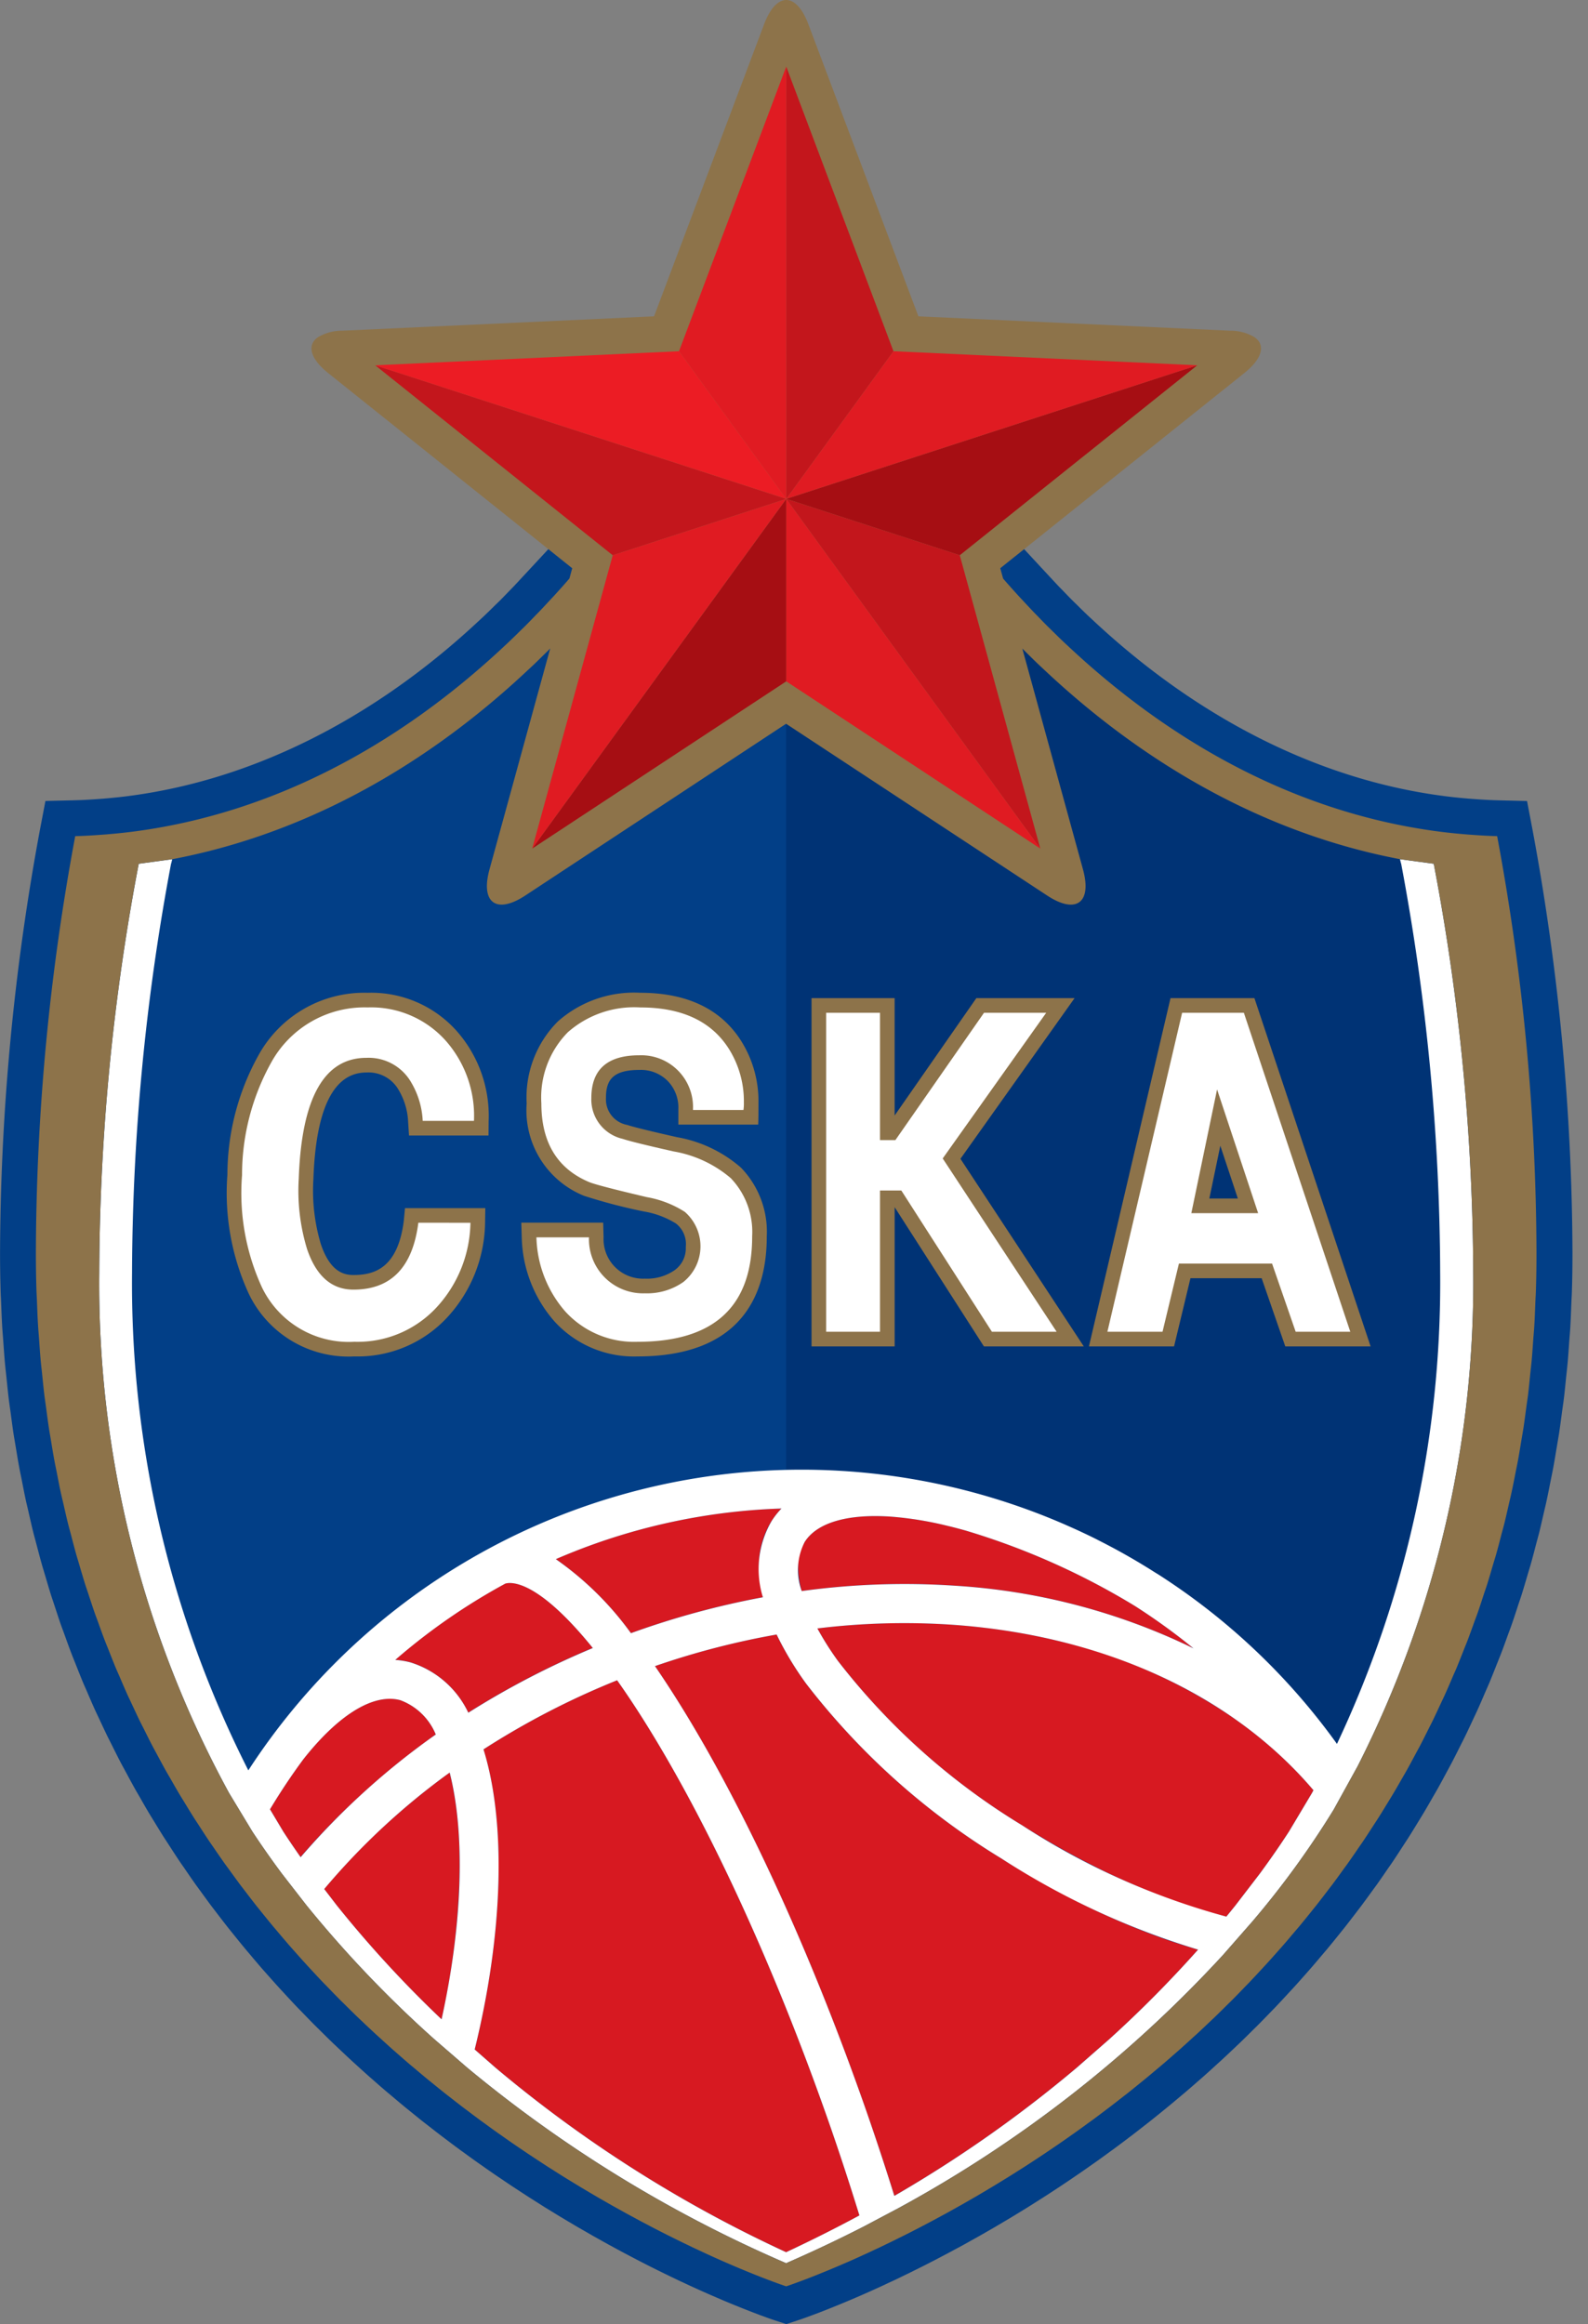 <?xml version="1.0" encoding="UTF-8" standalone="no"?>
<svg xmlns:rdf="http://www.w3.org/1999/02/22-rdf-syntax-ns#" xmlns="http://www.w3.org/2000/svg" height="149.692" width="102.302" version="1.1" xmlns:cc="http://creativecommons.org/ns#" xmlns:dc="http://purl.org/dc/elements/1.1/" viewBox="0 0 102.302 149.692"><rect x="0" y="0" width="102.302" height="149.692" fill="#808080" stroke="none"/><path d="M98.724,53.424l-.349-1.83L96.512,51.548c-.452-.011-.95-.037-1.583-.084-.122-.008-.242-.017-.379-.029-.575-.049-1.077-.102-1.536-.163l-.051-.007c-.052-.008-.106-.015-.157-.021-7.931-1.079-15.692-5.001-22.466-11.36-.107-.098-.212-.195-.317-.296-.202-.193-.401-.388-.602-.589-.069-.066-.324-.315-.324-.315-.209-.21-.416-.425-.638-.656,0,0-.203-.206-.252-.257l-.077-.082c-.409-.436-1.963-2.113-2.179-2.346H35.351c-.228.245-2.029,2.187-2.263,2.434-.043.045-.257.264-.257.264-.209.216-.417.431-.628.643,0,0-.255.248-.324.315-.198.196-.396.392-.609.595-.102.098-.205.193-.327.306-6.756,6.343-14.519,10.265-22.449,11.343-.053.006-.104.013-.156.021l-.048.007c-.461.06-.964.114-1.556.164-.12.011-.24.019-.373.028-.631.047-1.116.072-1.571.083l-1.863.045L2.577,53.424A151.506,151.506,0,0,0,.003,80.689v.022c0,.784.011,1.575.036,2.421.005.172.013.341.022.511l.012.263.008.206c.018.468.036.937.064,1.39.012.192.027.38.042.569l.044.6c.027.388.055.775.09,1.149.017.19.037.376.058.562.012.105.07.666.07.666.036.349.071.699.114,1.057.024.192.051.383.078.574l.039.276.031.234c.051.378.1.758.156,1.125.028.187.06.37.091.554l.089.533c.061.367.121.736.187,1.084.033.185.07.367.108.548l.051.251.04.205c.074.379.147.758.227,1.128.036.167.075.329.114.492.022.092.043.182.064.276l.065.285c.078.344.156.688.241,1.027.039.157.081.31.123.464l.14.53c.091.346.181.693.275,1.023.043.155.089.308.136.461l.102.342c.116.394.232.789.357,1.191.042.134.087.267.132.399.029.084.181.549.181.549.108.327.214.653.333.996.042.116.084.23.127.344.03.082.103.28.103.28.149.418.299.837.455,1.241.045.119.092.236.139.352.028.069.126.314.126.314.155.393.311.787.472,1.177.051.12.103.237.155.356l.078.175c.18.422.361.844.549,1.259.046.101.093.201.141.3.032.069.066.138.108.229l.088.189c.16.342.32.682.482,1.018,0,0,.213.417.25.492.203.408.405.815.618,1.22.042.081.085.16.13.239.036.065.071.13.118.217l.118.219c.175.327.351.652.528.968.055.1.113.197.17.295l.121.208c.211.37.423.742.644,1.111.049.081.315.512.315.512.214.351.428.703.652,1.052.05.077.243.372.243.372.245.38.49.76.744,1.136.051.076.103.151.157.227l.094.134c.254.372.508.743.77,1.111.051.07.382.524.382.524.22.302.438.604.667.907l.123.16c.035.046.071.092.121.158l.021.028c.266.348.531.694.8,1.034l.261.324c.276.342.55.683.817,1.002.057.07.114.137.171.204l.079.093c.285.339.57.677.87,1.022l.317.357c.266.3.532.6.784.874.047.053.096.106.146.158l.103.112c.296.321.594.642.91.975l.226.229c.302.314.604.625.907.929l.236.232c.305.303.608.603.913.897l.042.04c.064.058.126.116.196.183l.083.079c.282.268.564.534.84.788.073.069.148.135.228.208.31.284.623.567.948.857l.222.193c.31.274.623.546.934.81l.23.191c.313.265.622.526.942.789l.225.181c.311.253.618.503.941.758l.304.235c.283.222.565.442.846.655l.262.198c.296.225.594.449.879.658.05.038.237.171.237.171.306.224.611.445.895.647.069.049.138.096.206.144l.039.026c.303.215.604.426.895.625l.431.292c.232.157.464.315.698.469l.23.151c.285.187.571.374.874.571,0,0,.184.116.251.157.27.173.542.344.828.524l.235.143c.272.168.544.335.813.496l.379.226c.221.131.44.262.66.391l1.017.584.257.142c.24.136.48.269.721.403l.385.208c.191.103.382.208.575.31.097.051.368.194.368.194.187.098.371.195.558.292l.046.024c.068.034.133.067.198.102l.239.122c.136.07.272.138.404.204.103.052.367.182.367.182.164.081.33.163.467.23.108.052.212.103.321.155l.516.249c.105.049.204.095.307.141.094.045.457.215.457.215.113.052.221.101.331.15.122.057.245.112.365.166l.359.159c.129.058.257.114.364.159,0,0,.569.247.646.278.12.052.235.099.338.142.083.036.167.07.243.101.127.053.248.102.368.149l.177.073c.124.05.242.097.358.142.046.019.39.153.506.198l.077.029c.831.318,1.315.477,1.335.483l.72.235.718-.235c.021-.007.502-.165,1.333-.482l.057-.021s.49-.191.517-.202c.122-.048.246-.097.381-.152.055-.023.115-.047.171-.07.119-.047.236-.095.354-.144l.034-.014c.069-.029.142-.058.212-.089.113-.047.226-.093.342-.143.071-.03.143-.06.217-.092l.421-.182c.123-.053.252-.109.37-.163.112-.049.221-.097.33-.146l.028-.013c.12-.054.245-.11.368-.167.11-.049.22-.099.343-.156l.064-.03c.123-.058.249-.117.377-.178.105-.047.205-.094.311-.143l.816-.394c.147-.07.296-.145.446-.22,0,0,.315-.155.407-.202.199-.099.405-.204.608-.308l.027-.014c.083-.043.162-.084.247-.126l.025-.013c.206-.108.907-.477.907-.477.164-.087.331-.177.499-.268l.444-.239,1.004-.56c.169-.095.339-.193.509-.291l.509-.292c.176-.103,1.034-.613,1.034-.613.268-.161.541-.329.808-.493l.248-.152c.235-.145.468-.294.703-.444l.119-.075c.085-.053.172-.108.264-.167.284-.182.571-.37.864-.563l.226-.149c.229-.151.461-.309.694-.466l.215-.147c.072-.047.143-.096.214-.145.297-.202.594-.411.904-.63,0,0,.176-.123.23-.161.3-.212.6-.43.904-.653,0,0,.182-.13.228-.164.29-.213.583-.434.877-.655l.073-.056c.043-.034.086-.067.13-.099l.068-.05c.305-.233.612-.473.901-.7l.262-.203c.308-.244.618-.494.914-.736,0,0,.174-.139.24-.194.314-.258.625-.52.921-.769l.248-.207c.31-.264.621-.535.929-.806l.235-.205c.315-.279.63-.565.924-.836l.057-.051c.063-.056.126-.112.18-.163.312-.287.622-.58.938-.881,0,0,.177-.166.232-.218.304-.294.609-.593.905-.889l.241-.237c.304-.303.606-.615.897-.918l.249-.256c.295-.309.587-.623.894-.956l.236-.255c.296-.321.588-.651.883-.985l.071-.081c.061-.068.121-.137.166-.188.249-.284.492-.572.736-.862l.211-.249c.058-.067.115-.134.161-.189.285-.341.565-.689.86-1.057.032-.041.186-.23.23-.285.269-.339.534-.687.801-1.035l.269-.352c.268-.358.535-.724.796-1.086l.084-.115c.057-.077.114-.153.164-.224.26-.366.516-.738.767-1.107l.096-.135c.053-.076.104-.151.159-.231.249-.37.493-.748.752-1.148.038-.059.076-.118.115-.176l.118-.181c.198-.309.391-.624.584-.94l.221-.362c.056-.091.111-.181.159-.26.206-.341.408-.692.607-1.041,0,0,.28-.482.329-.569.195-.346.384-.699.573-1.052l.324-.601c.21-.398.413-.806.617-1.215.033-.066.066-.131.1-.197.047-.092.094-.185.143-.284.153-.312.302-.63.45-.949l.214-.457c.055-.116.111-.232.157-.337.18-.395.352-.797.524-1.201l.111-.251c.048-.109.097-.219.151-.348.133-.321.261-.645.39-.97,0,0,.181-.457.211-.53.043-.107.087-.215.128-.322.151-.387.291-.78.432-1.173l.038-.105.072-.193c.053-.142.106-.283.152-.419.131-.372.254-.751.377-1.13l.046-.142.074-.22c.052-.15.103-.299.147-.443.099-.312.191-.628.285-.943l.101-.347c.026-.086.052-.172.078-.258.043-.145.088-.289.127-.429.115-.406.223-.821.329-1.233,0,0,.067-.251.091-.34.042-.152.083-.304.124-.466.085-.347.165-.701.247-1.055,0,0,.101-.439.122-.527.041-.168.08-.336.11-.487.08-.366.153-.737.225-1.108l.098-.487c.036-.176.072-.352.105-.532.059-.317.112-.639.165-.962l.106-.629c.032-.193.066-.385.097-.583.051-.334.097-.673.142-1.013l.046-.35c.015-.11.031-.22.047-.33.025-.174.049-.348.072-.531.042-.33.075-.665.108-1l.039-.39.032-.289c.022-.198.044-.396.062-.595.043-.476.076-.962.107-1.427l.02-.249c.017-.21.035-.421.048-.646.026-.447.045-.902.061-1.357l.009-.228.012-.26c.01-.177.019-.353.023-.517.024-.759.036-1.537.036-2.376,0-.02,0-.043.001-.068A151.509,151.509,0,0,0,98.724,53.424" fill="#023f87"/><path d="M90.268,55.635c-.009-.001-.078-.296-.078-.296-8.155-1.548-15.974-5.679-22.891-12.173,0,0-.282-.263-.367-.344-.208-.197-.413-.4-.618-.602l-.371-.365c-.03-.03-.06-.061-.09-.092l3.897,14.189c.587,2.14-.451,2.893-2.307,1.673l-16.8-11.053V94.664q.455-.01.911-.01l.157 0q.397.001.795.009c.141.003.282.008.422.012.195.006.39.011.585.02.354.016.708.035,1.063.06a42.486,42.486,0,0,1,13.954,3.409l.417.185c.202.089.403.179.602.272.365.17.728.343,1.086.523l.156.081c.385.195.77.396,1.15.602.835.455,1.663.943,2.459,1.45l.253.156q.449.288.888.587c.104.071.206.143.309.215.187.13.375.259.56.392.125.089.248.181.372.271.159.116.318.232.474.35.136.103.271.207.406.311q.21.162.418.327.216.171.43.346.185.151.369.304.228.19.453.383c.107.091.212.183.318.276q.243.212.483.428c.083.075.165.15.246.226q.268.245.533.494c.042.04.083.081.124.12a41.979,41.979,0,0,1,3.896,4.277l.009.012q.301.379.593.767l.017.022q.293.389.578.785l.001.002a69.693,69.693,0,0,0,6.649-30.354,144.521,144.521,0,0,0-2.512-26.336" fill="#003375"/><path d="M22.301,116.504c.033-.032.065-.064.098-.096q.456-.439.925-.868.117-.108.235-.214.433-.39.875-.772c.109-.094.22-.186.33-.279.279-.236.56-.47.845-.7.131-.106.266-.209.399-.314.276-.217.551-.435.832-.647.126-.095.257-.187.384-.281.281-.208.561-.418.847-.62a3.966,3.966,0,0,0-2.284-2.208,2.667,2.667,0,0,0-.476-.08c-1.654-.115-3.704,1.265-5.771,3.887-.049.066-.097.135-.145.201q-.257.351-.506.708c-.113.162-.224.325-.334.488-.095.141-.189.283-.282.425-.302.461-.598.927-.882,1.399l.853,1.429c.316.488.692,1.044,1.116,1.649.921-1.073,1.907-2.109,2.939-3.11m4.135-9.433a6.127,6.127,0,0,1,3.731,3.241,53.63,53.63,0,0,1,8.02-4.167c-2.843-3.513-4.499-4.13-5.24-4.181a1.163,1.163,0,0,0-.392.032,39.729,39.729,0,0,0-7.093,4.916l.025.001a5.126,5.126,0,0,1,.949.158m35.101-4.936a40.791,40.791,0,0,1,15.344,4.033,40.097,40.097,0,0,0-3.775-2.73,46.617,46.617,0,0,0-10.877-4.848l-.091-.026c-.304-.084-.604-.165-.901-.238l-.215-.051a22.322,22.322,0,0,0-3.597-.586c-2.814-.197-4.797.382-5.585,1.63a3.079,3.079,0,0,0-.415,1.785,6.098,6.098,0,0,0,.224,1.375,48.776,48.776,0,0,1,9.89-.343M32.099,121.49c-.009.29-.024.583-.039.878-.007.129-.014.257-.022.387-.019.309-.043.619-.069.932-.01.119-.02.237-.031.357q-.045.49-.1.986c-.012.108-.025.216-.037.325q-.061.516-.134,1.037c-.014.097-.028.195-.042.292q-.079.54-.169,1.085c-.014.086-.03.173-.045.26q-.097.563-.205,1.131c-.014.075-.03.15-.045.225q-.116.586-.244,1.176c-.014.063-.029.126-.043.19-.09.405-.184.81-.284,1.216l-.009.039,1.333,1.167a83.135,83.135,0,0,0,18.73,11.891q2.465-1.143,4.722-2.37-.692-2.236-1.458-4.508-.131-.385-.265-.77c-.095-.276-.189-.553-.286-.83-3.574-10.191-7.851-19.438-12.046-26.039-.527-.828-1.05-1.609-1.554-2.321a51.115,51.115,0,0,0-8.609,4.449c.044.143.082.295.123.442.046.163.095.322.137.49.041.166.076.34.115.511.036.162.074.32.107.485.036.183.066.373.098.561.028.162.058.32.082.485.03.199.054.405.079.61.02.16.042.319.059.482.024.217.041.439.06.661.013.157.028.313.038.472.016.235.027.475.037.716.007.152.015.302.02.456.008.253.011.511.014.769.002.145.004.29.003.437-0.0.272-.005.547-.012.824-.003.138-.006.275-.01.414m8.547-16.301a53.699,53.699,0,0,1,8.5-2.313,8.111,8.111,0,0,1-.254-2.043,5.389,5.389,0,0,1,.816-2.867,5.089,5.089,0,0,1,.635-.804,39.778,39.778,0,0,0-13.27,2.738c-.416.162-.84.338-1.266.521a20.285,20.285,0,0,1,4.838,4.768m-11.044,14.041c-.005-.197-.013-.392-.022-.585-.007-.145-.014-.289-.022-.432-.011-.177-.023-.353-.036-.526-.013-.154-.026-.307-.041-.458-.015-.16-.031-.32-.05-.477-.019-.161-.04-.318-.062-.475-.02-.143-.039-.288-.061-.428-.027-.17-.057-.334-.088-.499-.022-.122-.043-.248-.067-.368-.043-.213-.092-.418-.141-.622-.015-.063-.028-.129-.044-.192-.24.174-.473.353-.708.53-.157.118-.316.234-.471.354-.252.194-.496.393-.742.592-.142.114-.285.227-.425.343-.26.215-.515.433-.768.651-.11.095-.221.191-.331.287q-.412.363-.812.733c-.068.063-.135.126-.203.189a43.763,43.763,0,0,0-3.622,3.822l.808,1.052a73.665,73.665,0,0,0,6.752,7.34,47.565,47.565,0,0,0,1.164-9.517c.001-.089.003-.179.003-.267.001-.225-.002-.447-.005-.667-.002-.127-.004-.254-.007-.38m51.187-7.595-.004-.003q-.299-.235-.606-.463l-.012-.009q-.305-.227-.619-.447l-.011-.008a33.338,33.338,0,0,0-11.138-4.96l-.004-.001a41.082,41.082,0,0,0-7.032-1.096,46.032,46.032,0,0,0-8.704.237,19.418,19.418,0,0,0,1.322,2.089,43.6,43.6,0,0,0,11.879,10.599q.96.609,1.932,1.17l.02.012q.457.264.916.516c.033.019.066.036.1.055q.424.233.848.455l.126.066q.421.219.841.429c.039.019.077.039.116.059q.469.233.938.453l.005.003q.464.218.926.423c.107.048.214.093.321.139.185.081.369.161.553.238.164.069.326.135.488.201.122.05.244.099.366.148.189.075.378.148.567.22.087.033.174.066.261.098.213.079.426.157.637.232.047.016.093.032.139.048,1.044.364,2.063.67,3.043.911.201-.245.402-.489.591-.726l1.557-2.029c.767-1.041,1.394-1.962,1.891-2.728l1.477-2.475c.033-.06.065-.122.098-.183a26.528,26.528,0,0,0-3.827-3.672m-9.295,19.68a75.803,75.803,0,0,0,5.687-5.739c-.967-.276-1.957-.605-2.965-.982-.046-.017-.092-.034-.138-.052q-.294-.111-.591-.229-.143-.056-.286-.114-.252-.102-.506-.207c-.135-.057-.271-.115-.407-.172-.138-.059-.276-.118-.414-.179-.202-.088-.404-.18-.607-.271-.077-.035-.154-.069-.232-.104q-1.375-.633-2.766-1.374l-.009-.005c-1.251-.667-2.505-1.394-3.75-2.184a46.16,46.16,0,0,1-12.573-11.254,20.66,20.66,0,0,1-1.907-3.171,51.081,51.081,0,0,0-7.836,2.034c.413.601.83,1.234,1.242,1.881,4.293,6.752,8.661,16.184,12.297,26.555q1.004,2.863,1.885,5.684a81.86,81.86,0,0,0,11.753-8.26Z" fill="#d71921"/><path d="M92.364,55.634c-.009,0-2.129-.287-2.175-.295,0,0,.07.295.078.296a144.54,144.54,0,0,1,2.512,26.336,69.693,69.693,0,0,1-6.649,30.354,42.157,42.157,0,0,0-11.477-10.894l-.254-.156c-.796-.507-1.625-.995-2.459-1.45-.38-.206-.765-.407-1.15-.602l-.156-.081c-.358-.18-.721-.353-1.086-.523-.199-.092-.4-.182-.602-.272L68.53,98.163A42.486,42.486,0,0,0,15.998,114.029a69.379,69.379,0,0,1-7.492-32.058,144.458,144.458,0,0,1,2.513-26.336c.008-.001.078-.293.078-.293-.04.008-2.15.293-2.159.293a142.735,142.735,0,0,0-2.544,26.336,68.482,68.482,0,0,0,8.365,33.52l1.496,2.475c.504.766,1.138,1.687,1.914,2.728l1.577,2.029a74.575,74.575,0,0,0,8.2,8.593l2.148,1.858a84.622,84.622,0,0,0,20.551,12.599q2.603-1.132,4.991-2.358l2.286-1.211A80.905,80.905,0,0,0,78.781,125.93l1.903-2.171a57.328,57.328,0,0,0,5.243-7.216l1.535-2.783a68.729,68.729,0,0,0,7.446-31.789,142.773,142.773,0,0,0-2.543-26.337m-40.526,43.684c.789-1.248,2.772-1.827,5.586-1.63a22.359,22.359,0,0,1,3.597.586l.215.051c.297.074.597.154.902.238l.091.026a46.617,46.617,0,0,1,10.877,4.848,40.154,40.154,0,0,1,3.783,2.736,40.768,40.768,0,0,0-15.352-4.036,48.637,48.637,0,0,0-9.889.343,3.952,3.952,0,0,1,.191-3.163M37.074,99.901a39.775,39.775,0,0,1,13.272-2.738,5.054,5.054,0,0,0-.637.807,6.135,6.135,0,0,0-.562,4.91,53.721,53.721,0,0,0-8.501,2.313,20.266,20.266,0,0,0-4.84-4.769c.427-.183.852-.36,1.269-.522M19.366,119.621c-.426-.607-.803-1.165-1.12-1.655l-.853-1.429c.666-1.108,1.384-2.188,2.149-3.222,2.067-2.622,4.117-4.003,5.771-3.887a2.671,2.671,0,0,1,.476.08,3.966,3.966,0,0,1,2.285,2.21,47.848,47.848,0,0,0-8.707,7.904m9.08,10.442a73.672,73.672,0,0,1-6.752-7.34l-.808-1.052a44.959,44.959,0,0,1,8.082-7.502c1.024,4.02.82,9.809-.522,15.894m-2.009-22.99a5.265,5.265,0,0,0-.949-.158l-.028-.001a39.736,39.736,0,0,1,7.096-4.918,1.163,1.163,0,0,1,.392-.032c.741.051,2.397.669,5.242,4.184a53.623,53.623,0,0,0-8.022,4.167,6.13,6.13,0,0,0-3.731-3.242M50.643,145.064a83.135,83.135,0,0,1-18.73-11.891l-1.333-1.167c1.83-7.424,2.048-14.57.567-19.33a51.096,51.096,0,0,1,8.609-4.45c.505.713,1.028,1.493,1.555,2.321,4.195,6.601,8.472,15.848,12.046,26.039.72,2.056,1.385,4.093,2.008,6.108q-2.262,1.222-4.721,2.37m20.851-13.748-2.122,1.858a81.893,81.893,0,0,1-11.758,8.263q-.879-2.816-1.88-5.684c-3.637-10.372-8.005-19.803-12.298-26.556-.411-.648-.83-1.281-1.243-1.883a51.098,51.098,0,0,1,7.837-2.035,20.674,20.674,0,0,0,1.907,3.171,46.166,46.166,0,0,0,12.573,11.254,49.856,49.856,0,0,0,12.672,5.871,75.826,75.826,0,0,1-5.688,5.74m13.024-15.825-1.477,2.475c-.497.766-1.124,1.687-1.891,2.728l-1.557,2.029c-.189.237-.39.482-.591.727a46.291,46.291,0,0,1-13.141-5.872A43.595,43.595,0,0,1,53.98,106.978a19.408,19.408,0,0,1-1.323-2.091,46.019,46.019,0,0,1,8.705-.237c9.788.685,18.071,4.557,23.254,10.658-.033.061-.065.123-.098.183" fill="#fff"/><path d="M96.456,53.856c-.563-.014-1.126-.048-1.684-.089-.14-.009-.278-.02-.417-.032-.549-.047-1.097-.102-1.641-.173-.065-.008-.127-.019-.191-.025-8.686-1.175-16.771-5.402-23.746-11.952-.118-.108-.234-.215-.35-.327-.212-.203-.422-.41-.631-.616-.108-.107-.216-.21-.323-.315-.224-.225-.445-.453-.665-.683-.092-.093-.183-.184-.273-.28-.248-.26-.494-.526-.742-.792-.06-.064-.12-.128-.181-.195-.293-.321-.584-.645-.872-.975-.012-.015-.024-.026-.036-.042-.029-.031-.056-.064-.082-.096l-.182-.664L80.157,24.032c1.203-.963,1.379-1.844.636-2.328l.001 0a3.026,3.026,0,0,0-1.55-.404L59.165,20.375l.007.018L52.077,1.562c-.783-2.083-2.068-2.083-2.852,0L42.129,20.393l.007-.018-20.077.925a3.017,3.017,0,0,0-1.55.405c-.743.485-.565,1.366.638,2.329l15.717,12.567-.181.66c-.029.032-.057.067-.085.099-.012.015-.024.027-.036.042-.287.33-.578.653-.871.975-.061.067-.122.131-.183.195-.247.266-.493.532-.741.792-.09.096-.182.187-.273.28-.222.23-.442.459-.666.683-.107.105-.215.208-.323.315-.209.207-.419.413-.633.616-.115.112-.23.219-.348.327-6.976,6.55-15.059,10.777-23.746,11.952-.063.006-.126.018-.19.025-.545.071-1.092.126-1.642.173-.138.012-.276.022-.415.032-.56.041-1.121.075-1.685.089A147.983,147.983,0,0,0,2.312,80.675V80.711q0,1.189.035,2.353c.008.252.024.5.034.752.02.519.038,1.038.07,1.549.017.287.043.566.063.849.034.47.064.941.106,1.403.026.287.061.566.09.851.046.45.09.906.143,1.351.035.28.077.555.115.834.058.44.115.884.181,1.319.041.275.091.542.136.814.071.431.14.866.22,1.291.047.259.103.511.153.768.084.431.165.862.258,1.286.054.251.115.492.171.739.098.426.192.852.296,1.269.059.237.125.468.187.703.11.42.219.843.335,1.257.063.226.134.446.199.672.122.415.244.832.372,1.241.068.215.142.423.211.635.136.411.27.826.41,1.231.07.196.143.387.214.581.148.415.297.831.454,1.239.07.181.145.357.215.537.163.413.327.829.496,1.237.072.173.15.342.225.513.173.408.348.813.528,1.213.078.17.159.334.237.504.185.394.368.791.556,1.178.079.159.161.313.24.471.195.393.39.785.592,1.169.077.146.16.292.237.439.209.387.416.776.629,1.154.079.14.16.275.24.413.218.381.436.765.659,1.137.08.133.163.263.243.395.228.372.455.747.688,1.112.081.125.162.247.243.371.236.367.474.734.716,1.094.08.118.162.232.242.35.246.36.493.719.744,1.073.08.111.16.217.24.327.257.353.511.706.77,1.052.08.105.16.205.238.31.264.346.527.69.794,1.028.078.097.158.194.236.293.272.337.542.673.817,1.003.079.095.158.185.236.278.276.329.555.657.833.979.08.09.158.177.236.266.283.319.565.638.851.949.075.084.154.165.229.248.288.313.577.624.868.929.079.081.158.159.236.239.291.303.583.604.875.897.076.076.153.15.23.226.297.294.592.586.888.873.076.07.149.138.223.209.302.286.603.572.905.85.072.067.144.131.219.198.303.277.607.553.909.822.076.067.152.13.227.198.301.265.603.529.906.787.076.062.15.124.224.185.303.257.605.512.908.761.074.06.151.119.225.18q.453.37.903.729c.077.06.155.119.231.178.3.235.599.468.895.694.076.058.151.114.229.171.295.224.593.449.889.666.077.057.152.109.229.165.295.217.589.43.881.637.077.055.152.106.229.159.291.207.582.411.87.608.075.052.151.102.225.153.288.195.575.392.86.579.077.051.152.1.228.15.281.185.563.369.84.549.08.051.158.101.238.149.272.174.546.347.815.515.079.049.159.097.238.146.265.163.532.326.794.484.082.05.162.095.244.145.256.153.512.305.765.453.083.049.167.096.25.145.248.141.493.283.734.42.087.049.173.096.26.144.236.132.47.263.7.39.088.048.172.093.26.14.225.122.451.245.669.362.09.048.176.092.265.138.212.113.425.225.633.332.095.049.187.096.281.145.197.1.394.201.585.296.098.049.191.095.288.143.181.09.364.181.539.266.101.05.198.097.299.144.165.08.334.162.495.239.101.048.198.092.297.137.153.073.307.144.454.213.11.051.215.099.322.147.129.06.259.119.385.175.113.051.22.098.327.146.116.052.232.102.343.15.111.049.216.093.325.14.098.042.196.086.293.125.117.051.229.098.342.144.078.032.155.064.227.094.12.05.232.096.346.14.057.024.12.05.176.073.127.051.246.098.362.143.031.014.068.028.102.041q.194.076.367.143c.016.005.031.012.046.017.805.308,1.255.455,1.255.455s.449-.147,1.254-.455c.016-.005.032-.012.047-.017.115-.045.236-.092.367-.143.031-.013.068-.027.102-.041.118-.045.236-.092.36-.143.058-.023.12-.049.178-.073.115-.045.226-.09.345-.14.072-.03.151-.062.226-.094.113-.047.226-.093.343-.144.097-.039.195-.083.295-.125.106-.047.21-.092.324-.14.11-.048.227-.098.342-.15.109-.048.216-.095.328-.146.126-.056.256-.115.384-.175.108-.048.213-.096.324-.147.147-.069.3-.14.453-.213.101-.045.196-.089.298-.137.16-.077.329-.159.495-.239.099-.047.196-.094.298-.144.176-.085.357-.176.539-.266.098-.048.192-.094.288-.143.192-.095.391-.196.585-.296.095-.05.187-.097.283-.145.206-.107.419-.219.632-.332.087-.046.173-.09.262-.138.22-.117.445-.24.671-.362.086-.048.172-.092.261-.14.229-.127.463-.258.699-.39.087-.049.171-.096.259-.144.241-.137.487-.279.733-.42.084-.05.168-.097.253-.145.251-.148.507-.3.765-.453.081-.05.161-.096.243-.145.262-.158.528-.322.793-.484.08-.049.159-.097.238-.146.271-.168.542-.341.816-.515.08-.048.158-.099.237-.149.278-.179.56-.364.841-.549.075-.05.151-.099.228-.15.284-.187.571-.384.86-.579.076-.051.15-.101.224-.153.29-.197.58-.401.873-.608.074-.053.151-.104.226-.159.293-.207.586-.42.881-.637.076-.056.154-.108.231-.165.295-.216.593-.442.89-.666.074-.058.149-.114.226-.171.298-.226.595-.46.895-.694.077-.059.152-.117.232-.178q.45-.358.904-.729c.075-.061.149-.12.223-.18.304-.249.606-.504.91-.761.074-.061.148-.123.222-.185.303-.258.605-.522.907-.787.077-.067.151-.131.226-.198.304-.269.607-.545.908-.822.075-.067.148-.131.221-.198.302-.278.602-.564.904-.85.073-.071.149-.139.222-.209q.444-.43.888-.873c.078-.076.154-.15.231-.226.293-.293.583-.594.874-.897.079-.081.156-.159.234-.239.292-.305.579-.616.869-.929.076-.084.153-.165.229-.248.286-.311.568-.63.851-.949.078-.089.157-.176.235-.266.282-.322.557-.65.835-.979.078-.093.158-.183.237-.278.275-.33.546-.666.816-1.003.077-.099.159-.196.236-.293.267-.338.53-.682.795-1.028.078-.105.159-.206.238-.31.259-.345.516-.698.769-1.052.079-.11.161-.216.24-.327.251-.354.499-.713.743-1.073.081-.118.164-.232.243-.35.242-.36.48-.727.717-1.094.079-.124.162-.246.242-.371.234-.365.46-.74.688-1.112.081-.133.162-.262.241-.395.226-.372.444-.756.663-1.137.078-.138.159-.272.238-.413.214-.378.42-.767.628-1.154.078-.148.159-.293.238-.439.201-.384.398-.776.593-1.169.079-.158.16-.312.238-.471.19-.387.371-.783.556-1.178.079-.17.16-.334.236-.504.182-.399.355-.805.529-1.213.074-.172.153-.34.226-.513.168-.408.331-.824.495-1.237.07-.18.144-.356.214-.537.158-.409.304-.824.454-1.239.071-.194.146-.385.214-.581.142-.405.275-.819.409-1.231.07-.212.146-.421.212-.635.129-.409.248-.826.371-1.241.066-.225.137-.445.201-.672.117-.414.226-.837.334-1.257.062-.236.129-.466.188-.703.103-.417.199-.843.296-1.269.055-.246.117-.488.169-.739.093-.424.176-.856.26-1.286.05-.257.106-.509.154-.768.079-.425.147-.86.219-1.291.045-.271.094-.539.136-.814.067-.435.122-.878.182-1.319.037-.278.081-.554.116-.834.054-.445.095-.901.142-1.351.03-.285.064-.563.09-.851.041-.461.073-.933.105-1.403.023-.283.048-.562.065-.849.031-.511.048-1.03.069-1.549.01-.252.028-.5.034-.752q.037-1.165.035-2.353s.001-.013.001-.036a148.048,148.048,0,0,0-2.534-26.82M94.907,81.971a68.73,68.73,0,0,1-7.446,31.789l-1.535,2.783a57.304,57.304,0,0,1-5.242,7.216l-1.903,2.171a80.908,80.908,0,0,1-20.86,16.273L55.634,143.415q-2.391,1.221-4.991,2.358A84.628,84.628,0,0,1,30.092,133.173l-2.148-1.858a74.545,74.545,0,0,1-8.199-8.593l-1.577-2.029c-.776-1.042-1.41-1.962-1.914-2.728l-1.496-2.475A68.48,68.48,0,0,1,6.393,81.971,142.75,142.75,0,0,1,8.937,55.635c.009-.001,2.119-.285,2.159-.293,8.163-1.546,15.986-5.679,22.909-12.179,0,0,.281-.259.362-.337.209-.2.413-.401.617-.601l.375-.368.086-.09.012-.042L31.532,56.006c-.587,2.144.45,2.897,2.308,1.675L50.641,46.617,67.46,57.681c1.858,1.223,2.897.469,2.309-1.675l-3.911-14.236c.028.029.056.058.084.086l.371.365c.204.202.41.404.618.601.085.081.367.344.367.344,6.917,6.494,14.735,10.625,22.891,12.173.046.009,2.165.295,2.175.295A142.803,142.803,0,0,1,94.907,81.971" fill="#8d734a"/><polygon points="34.285 54.657 50.653 32.133 50.653 43.884 34.285 54.657" fill="#a60e13"/><polygon points="77.132 23.526 50.653 32.133 61.83 35.764 77.132 23.526" fill="#a60e13"/><polygon points="24.17 23.526 50.651 32.133 39.473 35.764 24.17 23.526" fill="#c3161c"/><polygon points="67.017 54.657 50.651 32.133 61.83 35.764 67.017 54.657" fill="#c3161c"/><polygon points="50.65 4.289 50.651 32.133 57.559 22.623 50.65 4.289" fill="#c3161c"/><polygon points="77.132 23.529 50.651 32.133 57.559 22.623 77.132 23.529" fill="#e01b22"/><polygon points="50.651 4.289 50.651 32.133 43.743 22.623 50.651 4.289" fill="#e01b22"/><polygon points="67.017 54.657 50.651 32.133 50.651 43.884 67.017 54.657" fill="#e01b22"/><polygon points="34.285 54.657 50.651 32.133 39.473 35.764 34.285 54.657" fill="#e01b22"/><polygon points="24.171 23.529 50.653 32.133 43.745 22.623 24.171 23.529" fill="#ec1c24"/><path d="M80.812,64.289H75.407L70.152,86.721H75.635l1.057-4.391h4.586l1.522,4.391h5.497ZM77.908,77.196l.707-3.399,1.13,3.399Zm-34.302-3.953c-2.137-.481-2.921-.693-3.2-.787a1.672,1.672,0,0,1-1.369-1.733c0-1.085.365-1.809,2.146-1.809a2.431,2.431,0,0,1,1.82.699,2.456,2.456,0,0,1,.698,1.825v.998h5.141c0-.023.02-.023.02-1.425a7.286,7.286,0,0,0-1.141-4.006c-1.308-2.031-3.487-3.061-6.477-3.061a7.398,7.398,0,0,0-5.312,1.853,6.923,6.923,0,0,0-2.003,5.269,5.936,5.936,0,0,0,3.689,5.954,35.489,35.489,0,0,0,3.84,1.007,5.664,5.664,0,0,1,2.094.783,1.683,1.683,0,0,1,.628,1.504,1.731,1.731,0,0,1-.717,1.497,3.12,3.12,0,0,1-1.916.546,2.544,2.544,0,0,1-2.663-2.661l-.027-.944h-5.274l.031,1.001a8.48,8.48,0,0,0,2.1,5.352,6.921,6.921,0,0,0,5.35,2.263c6.887,0,8.333-4.202,8.333-7.728a5.941,5.941,0,0,0-1.666-4.435,8.5,8.5,0,0,0-4.127-1.962M23.69,63.945a7.777,7.777,0,0,0-7.044,4.035,15.888,15.888,0,0,0-1.996,7.678,15.503,15.503,0,0,0,1.393,7.706,7.119,7.119,0,0,0,6.784,4.003,7.86,7.86,0,0,0,6.01-2.541A9.172,9.172,0,0,0,31.249,78.804l.015-.988H26.091l-.078.824c-.395,3.087-1.942,3.483-3.246,3.483-.613,0-1.497-.206-2.096-1.984a12.001,12.001,0,0,1-.481-4.195c.158-4.555,1.306-6.865,3.414-6.865a2.23,2.23,0,0,1,2.093,1.153,4.366,4.366,0,0,1,.595,2.024l.057.883h5.122l.008-.935a8.253,8.253,0,0,0-2.088-5.831,7.372,7.372,0,0,0-5.701-2.428m45.537.344H62.899l-5.265,7.561v-7.561H52.28V86.721h5.355v-8.966l5.75,8.966h6.434L61.874,74.637Z" fill="#8d734a"/><path d="M30.306,78.758a8.216,8.216,0,0,1-2.157,5.423,6.925,6.925,0,0,1-5.322,2.243,6.211,6.211,0,0,1-5.947-3.495,14.528,14.528,0,0,1-1.287-7.239,14.898,14.898,0,0,1,1.862-7.224,6.859,6.859,0,0,1,6.235-3.578,6.442,6.442,0,0,1,5.003,2.119,7.31,7.31,0,0,1,1.841,5.188H27.232a5.336,5.336,0,0,0-.726-2.45,3.16,3.16,0,0,0-2.902-1.61q-4.087,0-4.357,7.775a12.873,12.873,0,0,0,.53,4.528q.885,2.627,2.991,2.627,3.631,0,4.182-4.308Z" fill="#fff"/><path d="M48.456,79.64q0,6.786-7.389,6.785a5.992,5.992,0,0,1-4.651-1.953,7.538,7.538,0,0,1-1.858-4.775h3.385a3.484,3.484,0,0,0,3.606,3.605,4.064,4.064,0,0,0,2.476-.73,2.946,2.946,0,0,0,.096-4.513,6.659,6.659,0,0,0-2.448-.951q-3.152-.743-3.701-.963-3.097-1.293-3.097-5.078a5.991,5.991,0,0,1,1.707-4.581,6.462,6.462,0,0,1,4.664-1.597q3.991,0,5.684,2.628a6.326,6.326,0,0,1,.991,3.495,2.708,2.708,0,0,1-.027.482H44.644v-.054a3.336,3.336,0,0,0-3.461-3.469q-3.089,0-3.088,2.753a2.599,2.599,0,0,0,2.011,2.628q.66.221,3.292.812a7.667,7.667,0,0,1,3.679,1.72,5.012,5.012,0,0,1,1.378,3.756" fill="#fff"/><polygon points="56.691 85.778 53.222 85.778 53.222 65.233 56.691 65.233 56.691 73.434 57.682 73.434 63.392 65.233 67.398 65.233 60.731 74.616 68.07 85.778 63.901 85.778 58.066 76.681 56.691 76.681 56.691 85.778" fill="#fff"/><path d="M86.988,85.778H83.47l-1.521-4.391H75.948L74.892,85.778H71.341l4.814-20.545H80.132Zm-5.936-7.638-2.646-7.97-1.658,7.97Z" fill="#fff"/></svg>